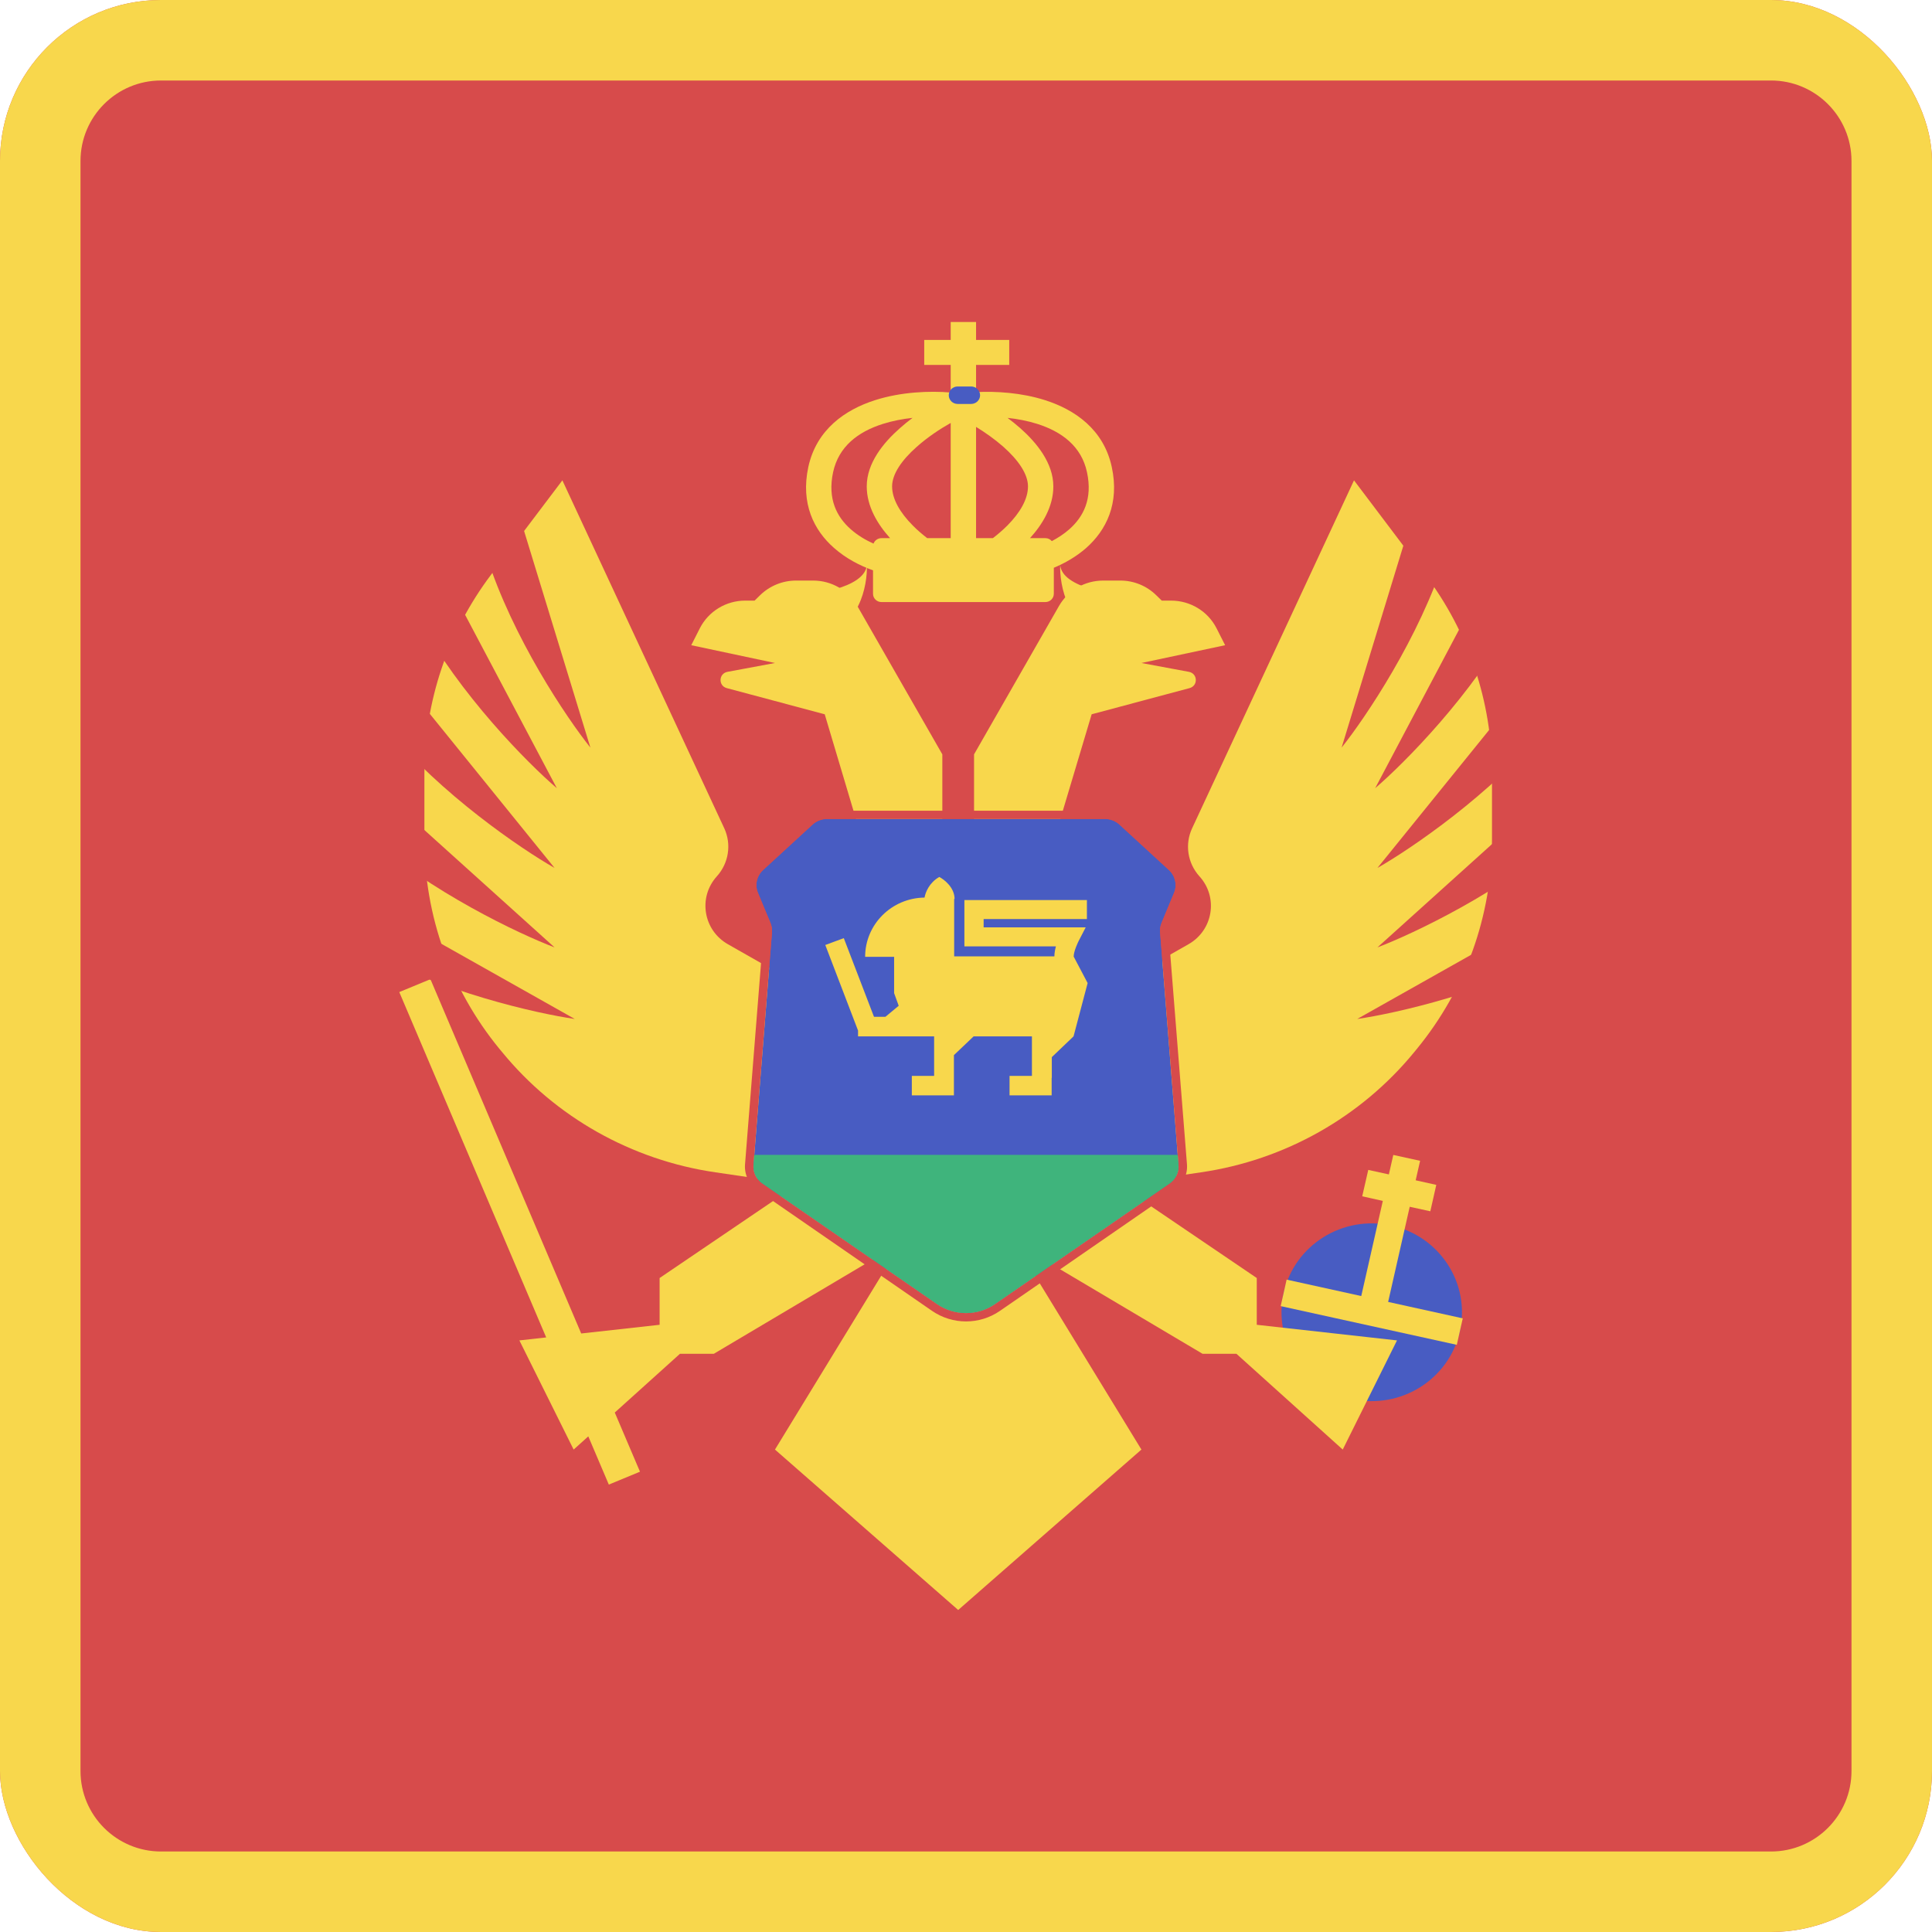 <svg width="24" height="24" viewBox="0 0 24 24" fill="none" xmlns="http://www.w3.org/2000/svg">
<g clip-path="url(#clip0_440_1452)">
<rect width="24" height="24" rx="2" fill="#D74B4B"/>
<path fill-rule="evenodd" clip-rule="evenodd" d="M22 1H2C1.448 1 1 1.448 1 2V22C1 22.552 1.448 23 2 23H22C22.552 23 23 22.552 23 22V2C23 1.448 22.552 1 22 1ZM2 0C0.895 0 0 0.895 0 2V22C0 23.105 0.895 24 2 24H22C23.105 24 24 23.105 24 22V2C24 0.895 23.105 0 22 0H2Z" fill="#F8D74C"/>
<path d="M18.134 16.542C17.999 17.137 17.4 17.511 16.796 17.379C16.192 17.246 15.812 16.656 15.946 16.061C16.081 15.466 16.68 15.091 17.284 15.224C17.888 15.357 18.269 15.947 18.134 16.542Z" fill="#485CC2"/>
<path fill-rule="evenodd" clip-rule="evenodd" d="M11.81 4.876C11.551 4.854 11.196 4.867 10.87 4.971C10.5 5.089 10.142 5.335 10.041 5.802C9.944 6.256 10.111 6.588 10.361 6.807C10.508 6.937 10.682 7.027 10.845 7.085V7.376C10.845 7.433 10.892 7.479 10.95 7.479H12.986C13.044 7.479 13.091 7.433 13.091 7.376V7.053C13.228 6.996 13.37 6.915 13.492 6.808C13.741 6.588 13.909 6.256 13.811 5.802C13.711 5.335 13.353 5.089 12.982 4.971C12.69 4.878 12.374 4.858 12.125 4.871V4.533H12.537V4.223H12.125V4H11.81V4.223H11.481V4.533H11.81V4.876ZM10.95 6.685C10.905 6.685 10.866 6.713 10.851 6.753C10.753 6.709 10.654 6.65 10.57 6.576C10.395 6.422 10.278 6.199 10.349 5.866C10.418 5.547 10.658 5.364 10.967 5.266C11.087 5.228 11.213 5.204 11.336 5.191C11.283 5.231 11.23 5.273 11.18 5.318C10.973 5.5 10.767 5.752 10.767 6.042C10.767 6.292 10.902 6.513 11.057 6.685H10.95ZM11.81 6.685H11.518C11.458 6.638 11.396 6.586 11.339 6.528C11.181 6.369 11.082 6.2 11.082 6.042C11.082 5.893 11.196 5.72 11.39 5.549C11.524 5.43 11.678 5.328 11.81 5.254V6.685ZM12.125 6.685H12.334C12.395 6.638 12.456 6.586 12.513 6.529C12.671 6.37 12.77 6.201 12.77 6.042C12.77 5.893 12.656 5.72 12.463 5.549C12.356 5.455 12.236 5.371 12.125 5.303V6.685ZM12.986 6.685H12.795C12.951 6.513 13.085 6.292 13.085 6.042C13.085 5.753 12.879 5.5 12.673 5.318C12.622 5.273 12.569 5.231 12.516 5.191C12.639 5.204 12.766 5.228 12.886 5.266C13.194 5.364 13.435 5.547 13.503 5.866C13.575 6.199 13.457 6.422 13.282 6.576C13.216 6.634 13.142 6.682 13.066 6.722C13.047 6.699 13.018 6.685 12.986 6.685ZM8.587 8.015L8.694 7.804C8.801 7.594 9.019 7.461 9.257 7.461H9.374L9.442 7.394C9.561 7.278 9.721 7.212 9.888 7.212H10.102C10.329 7.212 10.539 7.333 10.65 7.528L11.706 9.371V10.285L11.903 15.876V20L9.627 18.007L11.2 15.433L8.868 16.817H8.447L7.637 17.547L7.95 18.282L7.563 18.442L7.308 17.843L7.126 18.007L6.452 16.651L6.785 16.614L4.96 12.324L5.347 12.164L7.22 16.565L8.194 16.457V15.876L9.908 14.713L8.887 14.563C7.845 14.411 6.899 13.877 6.238 13.07L6.202 13.027C5.6 12.291 5.272 11.375 5.272 10.43V9.606C5.272 8.717 5.563 7.851 6.101 7.138L6.986 5.967L8.997 10.289C9.089 10.488 9.053 10.722 8.905 10.886C8.669 11.147 8.736 11.556 9.043 11.73L9.908 12.222L10.666 10.285L10.245 8.873L9.028 8.548C8.921 8.519 8.927 8.367 9.036 8.346L9.627 8.236L8.587 8.015ZM15.112 7.804L15.219 8.015L14.179 8.236L14.77 8.346C14.879 8.367 14.885 8.519 14.777 8.548L13.561 8.873L13.139 10.285L13.898 12.222L14.763 11.73C15.07 11.556 15.137 11.147 14.9 10.886C14.752 10.722 14.716 10.488 14.809 10.289L16.82 5.967L17.704 7.138C18.243 7.851 18.534 8.717 18.534 9.606V10.43C18.534 11.375 18.206 12.291 17.603 13.027L17.568 13.07C16.906 13.877 15.961 14.411 14.919 14.563L13.898 14.713L15.612 15.876V16.457L17.354 16.651L16.68 18.007L15.359 16.817H14.938L12.605 15.433L14.179 18.007L11.903 20V15.876L12.1 10.285V9.371L13.155 7.528C13.267 7.333 13.476 7.212 13.704 7.212H13.918C14.085 7.212 14.245 7.278 14.363 7.394L14.432 7.461H14.548C14.787 7.461 15.005 7.594 15.112 7.804Z" fill="#F8D74C"/>
<path d="M9.47 14.702C9.394 14.65 9.353 14.562 9.36 14.472L9.59 11.582C9.593 11.542 9.586 11.502 9.571 11.465L9.416 11.092C9.375 10.994 9.4 10.881 9.479 10.808L10.094 10.243C10.142 10.199 10.205 10.174 10.271 10.174H13.729C13.795 10.174 13.858 10.199 13.906 10.243L14.521 10.808C14.6 10.881 14.625 10.994 14.584 11.092L14.429 11.465C14.414 11.502 14.407 11.542 14.411 11.582L14.64 14.472C14.647 14.562 14.606 14.65 14.53 14.702L12.361 16.199C12.145 16.349 11.855 16.349 11.639 16.199L9.47 14.702Z" fill="#485CC2"/>
<path fill-rule="evenodd" clip-rule="evenodd" d="M9.255 14.464L9.485 11.573C9.487 11.55 9.483 11.526 9.474 11.504L9.319 11.131C9.262 10.993 9.297 10.834 9.408 10.732L10.022 10.168C10.089 10.106 10.178 10.071 10.271 10.071H13.729C13.822 10.071 13.911 10.106 13.978 10.168L14.592 10.732C14.703 10.834 14.739 10.993 14.681 11.131L14.526 11.504C14.517 11.526 14.513 11.55 14.515 11.573L14.745 14.464C14.755 14.591 14.696 14.713 14.591 14.786L12.422 16.284C12.169 16.459 11.832 16.459 11.578 16.284L9.409 14.786C9.304 14.713 9.245 14.591 9.255 14.464ZM9.36 14.472C9.353 14.562 9.394 14.65 9.47 14.702L11.639 16.199C11.855 16.349 12.145 16.349 12.361 16.199L14.53 14.702C14.606 14.65 14.647 14.562 14.64 14.472L14.411 11.582C14.407 11.542 14.414 11.502 14.429 11.465L14.584 11.092C14.625 10.994 14.6 10.881 14.521 10.808L13.906 10.243C13.858 10.199 13.795 10.174 13.729 10.174H10.271C10.205 10.174 10.142 10.199 10.094 10.243L9.479 10.808C9.4 10.881 9.375 10.994 9.416 11.092L9.571 11.465C9.586 11.502 9.593 11.542 9.59 11.582L9.36 14.472Z" fill="#D74B4B"/>
<path fill-rule="evenodd" clip-rule="evenodd" d="M9.36 14.472C9.353 14.562 9.394 14.65 9.47 14.702L11.639 16.199C11.855 16.349 12.145 16.349 12.361 16.199L14.53 14.702C14.606 14.65 14.647 14.562 14.64 14.472L14.63 14.346H9.37L9.36 14.472Z" fill="#3FB47C"/>
<path fill-rule="evenodd" clip-rule="evenodd" d="M11.668 10.894C11.544 10.964 11.496 11.085 11.485 11.15C11.076 11.155 10.747 11.483 10.747 11.886H11.107V12.337L11.164 12.494L10.999 12.631H10.857L10.482 11.654L10.252 11.739L10.659 12.802V12.874H11.604V13.365H11.327V13.607H11.85L11.85 13.107L12.095 12.874H12.819V13.365H12.541V13.607H13.064V13.389H13.066V13.132L13.336 12.874L13.511 12.212L13.336 11.88H13.338C13.338 11.852 13.349 11.809 13.367 11.763C13.375 11.742 13.383 11.724 13.389 11.711L13.396 11.696L13.398 11.692L13.487 11.52H12.219V11.417H13.502V11.181H11.98V11.756H13.117C13.107 11.795 13.098 11.838 13.098 11.88H11.853V11.167H11.858C11.858 11.026 11.731 10.926 11.668 10.894Z" fill="#F8D74C"/>
<path d="M11.786 4.91C11.786 4.85 11.835 4.801 11.896 4.801H12.064C12.125 4.801 12.175 4.85 12.175 4.91C12.175 4.969 12.125 5.018 12.064 5.018H11.896C11.835 5.018 11.786 4.969 11.786 4.91Z" fill="#485CC2"/>
<path fill-rule="evenodd" clip-rule="evenodd" d="M17.512 14.991L17.244 16.173L18.171 16.377L18.097 16.706L15.909 16.225L15.983 15.896L16.91 16.1L17.178 14.918L16.922 14.861L16.997 14.533L17.253 14.589L17.308 14.347L17.641 14.42L17.586 14.662L17.842 14.719L17.768 15.047L17.512 14.991Z" fill="#F8D74C"/>
<path d="M7.334 9.287L6.447 6.389C6.179 6.137 5.722 5.888 6.044 6.905C6.367 7.921 7.039 8.917 7.334 9.287Z" fill="#D74B4B"/>
<path d="M16.666 9.287L17.552 6.389C17.821 6.137 18.278 5.888 17.956 6.905C17.633 7.921 16.961 8.917 16.666 9.287Z" fill="#D74B4B"/>
<path d="M6.917 9.791L5.497 7.107C5.185 6.909 4.689 6.748 5.199 7.688C5.708 8.627 6.556 9.482 6.917 9.791Z" fill="#D74B4B"/>
<path d="M17.083 9.791L18.503 7.107C18.815 6.909 19.311 6.748 18.801 7.688C18.292 8.627 17.444 9.482 17.083 9.791Z" fill="#D74B4B"/>
<path d="M6.889 10.782L4.973 8.415C4.628 8.28 4.11 8.216 4.793 9.042C5.476 9.868 6.475 10.546 6.889 10.782Z" fill="#D74B4B"/>
<path d="M17.111 10.782L19.027 8.415C19.372 8.28 19.89 8.216 19.207 9.042C18.524 9.868 17.525 10.546 17.111 10.782Z" fill="#D74B4B"/>
<path d="M6.889 11.769L4.622 9.725C4.261 9.644 3.739 9.66 4.544 10.371C5.348 11.082 6.443 11.599 6.889 11.769Z" fill="#D74B4B"/>
<path d="M17.111 11.769L19.378 9.725C19.739 9.644 20.261 9.66 19.456 10.371C18.651 11.082 17.557 11.599 17.111 11.769Z" fill="#D74B4B"/>
<path d="M7.14 12.658L4.472 11.155C4.101 11.155 3.596 11.283 4.54 11.803C5.484 12.322 6.666 12.59 7.14 12.658Z" fill="#D74B4B"/>
<path d="M16.86 12.658L19.528 11.155C19.899 11.155 20.404 11.283 19.46 11.803C18.517 12.322 17.334 12.59 16.86 12.658Z" fill="#D74B4B"/>
<path d="M10.769 7.016C10.747 7.308 10.089 7.399 9.763 7.407C9.701 7.59 9.7 7.939 10.187 7.876C10.673 7.814 10.777 7.277 10.769 7.016Z" fill="#F8D74C"/>
<path d="M13.17 7.016C13.191 7.308 13.849 7.399 14.175 7.407C14.237 7.59 14.239 7.939 13.752 7.876C13.265 7.814 13.161 7.277 13.17 7.016Z" fill="#F8D74C"/>
</g>
<defs>
<clipPath id="clip0_440_1452">
<rect width="24" height="24" rx="2" fill="white"/>
</clipPath>
</defs>
</svg>
